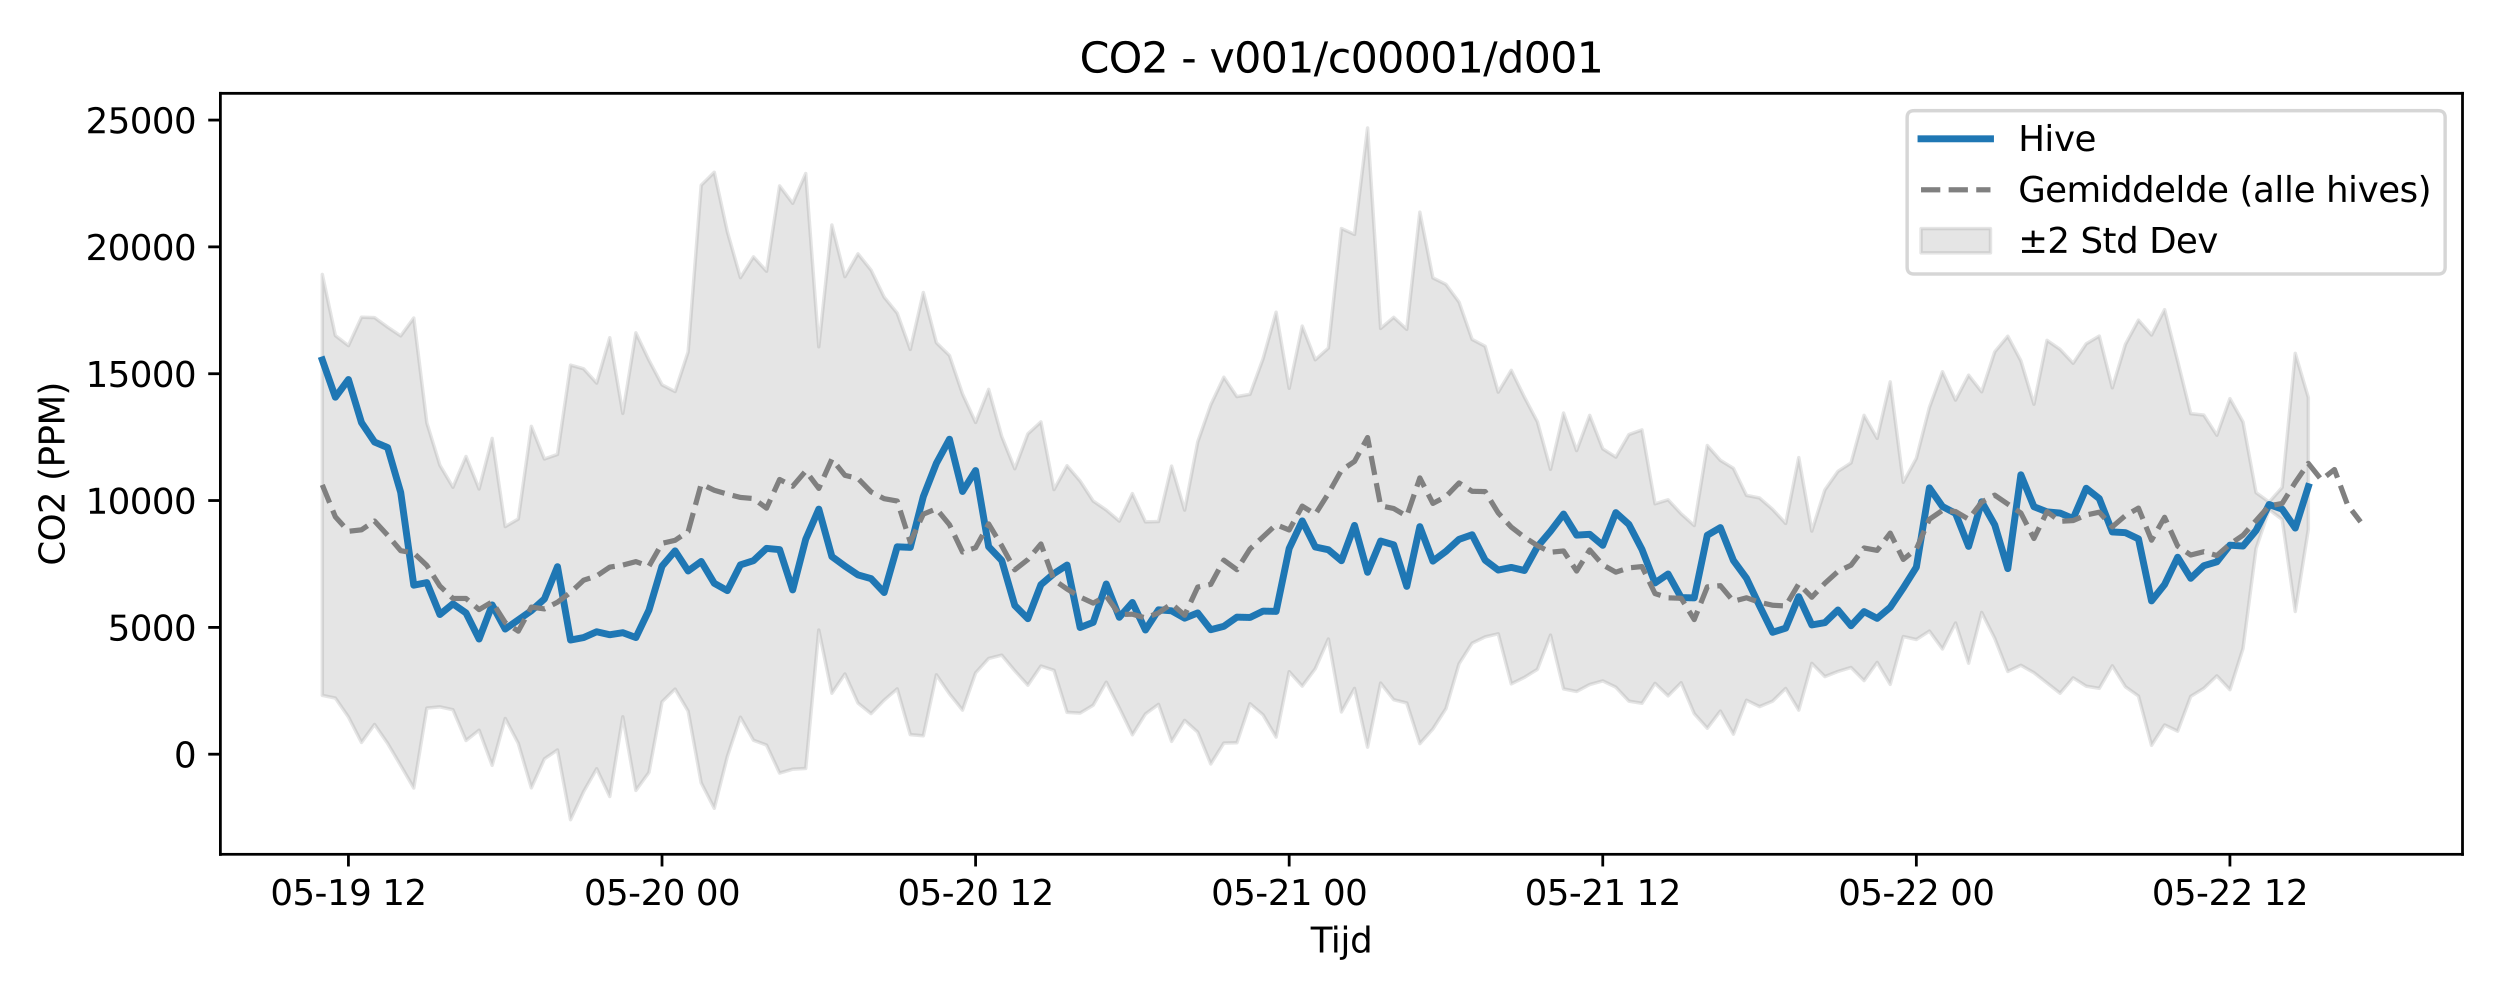 <?xml version="1.0" encoding="utf-8" standalone="no"?>
<!DOCTYPE svg PUBLIC "-//W3C//DTD SVG 1.1//EN"
  "http://www.w3.org/Graphics/SVG/1.1/DTD/svg11.dtd">
<svg xmlns:xlink="http://www.w3.org/1999/xlink" width="720pt" height="288pt" viewBox="0 0 720 288" xmlns="http://www.w3.org/2000/svg" version="1.1">
 <defs>
  <style type="text/css">*{stroke-linejoin: round; stroke-linecap: butt}</style>
 </defs>
 <g id="figure_1">
  <g id="patch_1">
   <path d="M 0 288 
L 720 288 
L 720 0 
L 0 0 
z
" style="fill: #ffffff"/>
  </g>
  <g id="axes_1">
   <g id="patch_2">
    <path d="M 63.47 246.04 
L 709.2 246.04 
L 709.2 26.88 
L 63.47 26.88 
z
" style="fill: #ffffff"/>
   </g>
   <g id="FillBetweenPolyCollection_1">
    <defs>
     <path id="mdb2193974a" d="M 92.821 -208.969 
L 92.821 -87.735 
L 96.584 -86.954 
L 100.347 -81.518 
L 104.11 -74.172 
L 107.873 -79.349 
L 111.636 -73.909 
L 115.399 -67.546 
L 119.162 -61.051 
L 122.925 -84.072 
L 126.688 -84.425 
L 130.451 -83.593 
L 134.214 -74.73 
L 137.977 -77.698 
L 141.74 -67.581 
L 145.503 -81.087 
L 149.266 -73.909 
L 153.029 -61.094 
L 156.792 -69.449 
L 160.555 -72.015 
L 164.318 -51.922 
L 168.081 -60.007 
L 171.844 -66.601 
L 175.607 -58.593 
L 179.37 -81.572 
L 183.133 -60.356 
L 186.896 -65.531 
L 190.659 -85.868 
L 194.422 -89.541 
L 198.185 -83.178 
L 201.948 -62.541 
L 205.711 -55.208 
L 209.474 -70.129 
L 213.237 -81.447 
L 217 -74.806 
L 220.763 -73.417 
L 224.526 -65.348 
L 228.289 -66.472 
L 232.052 -66.68 
L 235.815 -106.562 
L 239.578 -88.341 
L 243.341 -93.891 
L 247.104 -85.511 
L 250.867 -82.473 
L 254.63 -86.34 
L 258.393 -89.598 
L 262.156 -76.428 
L 265.919 -76.089 
L 269.682 -93.656 
L 273.445 -88.179 
L 277.208 -83.486 
L 280.971 -94.196 
L 284.734 -98.364 
L 288.497 -99.318 
L 292.26 -94.811 
L 296.023 -90.655 
L 299.786 -96.177 
L 303.549 -94.948 
L 307.312 -82.833 
L 311.075 -82.635 
L 314.838 -84.902 
L 318.601 -91.534 
L 322.364 -84.144 
L 326.127 -76.373 
L 329.89 -82.382 
L 333.653 -85.145 
L 337.416 -74.478 
L 341.179 -80.532 
L 344.942 -77.148 
L 348.705 -67.971 
L 352.468 -73.996 
L 356.231 -74.087 
L 359.994 -85.327 
L 363.757 -82.117 
L 367.52 -75.716 
L 371.283 -94.561 
L 375.046 -90.396 
L 378.809 -95.426 
L 382.572 -103.976 
L 386.335 -82.947 
L 390.098 -89.729 
L 393.861 -72.811 
L 397.624 -91.271 
L 401.387 -86.48 
L 405.15 -85.539 
L 408.913 -73.82 
L 412.676 -78.064 
L 416.439 -83.926 
L 420.202 -96.824 
L 423.965 -102.758 
L 427.728 -104.578 
L 431.491 -105.465 
L 435.254 -91.041 
L 439.017 -92.908 
L 442.78 -95.242 
L 446.543 -105.082 
L 450.306 -89.593 
L 454.069 -88.852 
L 457.832 -90.853 
L 461.595 -91.895 
L 465.358 -90.087 
L 469.121 -86.063 
L 472.884 -85.452 
L 476.647 -91.189 
L 480.41 -87.582 
L 484.173 -91.37 
L 487.936 -82.476 
L 491.699 -78.259 
L 495.462 -83.213 
L 499.225 -76.554 
L 502.988 -86.334 
L 506.751 -84.487 
L 510.514 -86.065 
L 514.277 -89.721 
L 518.04 -83.474 
L 521.803 -96.952 
L 525.566 -93.138 
L 529.329 -94.615 
L 533.092 -95.767 
L 536.855 -91.976 
L 540.618 -97.231 
L 544.381 -90.899 
L 548.144 -104.672 
L 551.907 -103.823 
L 555.67 -106.251 
L 559.433 -101.085 
L 563.196 -108.582 
L 566.959 -96.988 
L 570.722 -111.623 
L 574.485 -104.138 
L 578.248 -94.609 
L 582.011 -96.402 
L 585.774 -94.257 
L 589.537 -91.295 
L 593.3 -88.343 
L 597.063 -92.771 
L 600.826 -90.38 
L 604.589 -89.755 
L 608.352 -96.246 
L 612.115 -90.213 
L 615.878 -87.528 
L 619.641 -73.343 
L 623.404 -79.216 
L 627.167 -77.424 
L 630.93 -87.443 
L 634.693 -89.751 
L 638.456 -93.354 
L 642.219 -89.362 
L 645.982 -101.225 
L 649.745 -130.031 
L 653.508 -141.218 
L 657.271 -138.383 
L 661.034 -111.883 
L 664.797 -135.58 
L 664.797 -173.508 
L 664.797 -173.508 
L 661.034 -186.244 
L 657.271 -147.627 
L 653.508 -143.402 
L 649.745 -146.121 
L 645.982 -166.481 
L 642.219 -173.204 
L 638.456 -162.648 
L 634.693 -168.463 
L 630.93 -168.872 
L 627.167 -184.018 
L 623.404 -198.82 
L 619.641 -191.505 
L 615.878 -195.808 
L 612.115 -188.827 
L 608.352 -176.311 
L 604.589 -191.214 
L 600.826 -188.987 
L 597.063 -183.379 
L 593.3 -187.385 
L 589.537 -189.983 
L 585.774 -171.586 
L 582.011 -184.105 
L 578.248 -191.173 
L 574.485 -186.665 
L 570.722 -175.152 
L 566.959 -179.957 
L 563.196 -172.771 
L 559.433 -180.949 
L 555.67 -170.659 
L 551.907 -156.006 
L 548.144 -149.096 
L 544.381 -178.03 
L 540.618 -161.745 
L 536.855 -168.382 
L 533.092 -154.678 
L 529.329 -152.253 
L 525.566 -146.917 
L 521.803 -135.044 
L 518.04 -156.221 
L 514.277 -137.25 
L 510.514 -141.31 
L 506.751 -144.585 
L 502.988 -145.337 
L 499.225 -153.119 
L 495.462 -155.438 
L 491.699 -159.706 
L 487.936 -136.651 
L 484.173 -140.023 
L 480.41 -144.064 
L 476.647 -142.917 
L 472.884 -164.194 
L 469.121 -162.847 
L 465.358 -156.348 
L 461.595 -158.743 
L 457.832 -168.38 
L 454.069 -158.223 
L 450.306 -169.051 
L 446.543 -152.83 
L 442.78 -166.508 
L 439.017 -173.663 
L 435.254 -181.344 
L 431.491 -175.07 
L 427.728 -188.27 
L 423.965 -190.257 
L 420.202 -200.997 
L 416.439 -206.087 
L 412.676 -207.968 
L 408.913 -226.905 
L 405.15 -193.142 
L 401.387 -196.616 
L 397.624 -193.403 
L 393.861 -251.158 
L 390.098 -220.485 
L 386.335 -222.19 
L 382.572 -187.751 
L 378.809 -184.381 
L 375.046 -194.09 
L 371.283 -176.171 
L 367.52 -198.084 
L 363.757 -184.673 
L 359.994 -174.437 
L 356.231 -173.773 
L 352.468 -179.361 
L 348.705 -171.44 
L 344.942 -160.708 
L 341.179 -141.087 
L 337.416 -153.766 
L 333.653 -137.804 
L 329.89 -137.699 
L 326.127 -145.844 
L 322.364 -137.918 
L 318.601 -141.122 
L 314.838 -143.702 
L 311.075 -149.465 
L 307.312 -153.881 
L 303.549 -147.001 
L 299.786 -166.499 
L 296.023 -163.046 
L 292.26 -152.999 
L 288.497 -162.313 
L 284.734 -175.866 
L 280.971 -166.333 
L 277.208 -174.541 
L 273.445 -185.61 
L 269.682 -189.29 
L 265.919 -203.765 
L 262.156 -187.356 
L 258.393 -197.812 
L 254.63 -202.427 
L 250.867 -210.209 
L 247.104 -214.903 
L 243.341 -208.321 
L 239.578 -223.208 
L 235.815 -188.123 
L 232.052 -238.031 
L 228.289 -229.453 
L 224.526 -234.466 
L 220.763 -209.884 
L 217 -214.028 
L 213.237 -208.036 
L 209.474 -221.268 
L 205.711 -238.397 
L 201.948 -234.667 
L 198.185 -186.665 
L 194.422 -175.232 
L 190.659 -177.168 
L 186.896 -184.267 
L 183.133 -192.148 
L 179.37 -168.948 
L 175.607 -190.741 
L 171.844 -177.665 
L 168.081 -181.794 
L 164.318 -182.842 
L 160.555 -157.124 
L 156.792 -155.814 
L 153.029 -165.223 
L 149.266 -138.535 
L 145.503 -136.335 
L 141.74 -161.749 
L 137.977 -147.17 
L 134.214 -156.538 
L 130.451 -147.678 
L 126.688 -154.018 
L 122.925 -166.227 
L 119.162 -196.412 
L 115.399 -191.265 
L 111.636 -193.789 
L 107.873 -196.531 
L 104.11 -196.645 
L 100.347 -188.458 
L 96.584 -191.358 
L 92.821 -208.969 
z
" style="stroke: #808080; stroke-opacity: 0.2"/>
    </defs>
    <g clip-path="url(#pcbcd876e84)">
     <use xlink:href="#mdb2193974a" x="0" y="288" style="fill: #808080; fill-opacity: 0.2; stroke: #808080; stroke-opacity: 0.2"/>
    </g>
   </g>
   <g id="matplotlib.axis_1">
    <g id="xtick_1">
     <g id="line2d_1">
      <defs>
       <path id="m3f42efd706" d="M 0 0 
L 0 3.5 
" style="stroke: #000000; stroke-width: 0.8"/>
      </defs>
      <g>
       <use xlink:href="#m3f42efd706" x="100.347" y="246.04" style="stroke: #000000; stroke-width: 0.8"/>
      </g>
     </g>
     <g id="text_1">
      <!-- 05-19 12 -->
      <g transform="translate(77.867 260.638) scale(0.1 -0.1)">
       <defs>
        <path id="DejaVuSans-30" d="M 2034 4250 
Q 1547 4250 1301 3770 
Q 1056 3291 1056 2328 
Q 1056 1369 1301 889 
Q 1547 409 2034 409 
Q 2525 409 2770 889 
Q 3016 1369 3016 2328 
Q 3016 3291 2770 3770 
Q 2525 4250 2034 4250 
z
M 2034 4750 
Q 2819 4750 3233 4129 
Q 3647 3509 3647 2328 
Q 3647 1150 3233 529 
Q 2819 -91 2034 -91 
Q 1250 -91 836 529 
Q 422 1150 422 2328 
Q 422 3509 836 4129 
Q 1250 4750 2034 4750 
z
" transform="scale(0.016)"/>
        <path id="DejaVuSans-35" d="M 691 4666 
L 3169 4666 
L 3169 4134 
L 1269 4134 
L 1269 2991 
Q 1406 3038 1543 3061 
Q 1681 3084 1819 3084 
Q 2600 3084 3056 2656 
Q 3513 2228 3513 1497 
Q 3513 744 3044 326 
Q 2575 -91 1722 -91 
Q 1428 -91 1123 -41 
Q 819 9 494 109 
L 494 744 
Q 775 591 1075 516 
Q 1375 441 1709 441 
Q 2250 441 2565 725 
Q 2881 1009 2881 1497 
Q 2881 1984 2565 2268 
Q 2250 2553 1709 2553 
Q 1456 2553 1204 2497 
Q 953 2441 691 2322 
L 691 4666 
z
" transform="scale(0.016)"/>
        <path id="DejaVuSans-2d" d="M 313 2009 
L 1997 2009 
L 1997 1497 
L 313 1497 
L 313 2009 
z
" transform="scale(0.016)"/>
        <path id="DejaVuSans-31" d="M 794 531 
L 1825 531 
L 1825 4091 
L 703 3866 
L 703 4441 
L 1819 4666 
L 2450 4666 
L 2450 531 
L 3481 531 
L 3481 0 
L 794 0 
L 794 531 
z
" transform="scale(0.016)"/>
        <path id="DejaVuSans-39" d="M 703 97 
L 703 672 
Q 941 559 1184 500 
Q 1428 441 1663 441 
Q 2288 441 2617 861 
Q 2947 1281 2994 2138 
Q 2813 1869 2534 1725 
Q 2256 1581 1919 1581 
Q 1219 1581 811 2004 
Q 403 2428 403 3163 
Q 403 3881 828 4315 
Q 1253 4750 1959 4750 
Q 2769 4750 3195 4129 
Q 3622 3509 3622 2328 
Q 3622 1225 3098 567 
Q 2575 -91 1691 -91 
Q 1453 -91 1209 -44 
Q 966 3 703 97 
z
M 1959 2075 
Q 2384 2075 2632 2365 
Q 2881 2656 2881 3163 
Q 2881 3666 2632 3958 
Q 2384 4250 1959 4250 
Q 1534 4250 1286 3958 
Q 1038 3666 1038 3163 
Q 1038 2656 1286 2365 
Q 1534 2075 1959 2075 
z
" transform="scale(0.016)"/>
        <path id="DejaVuSans-20" transform="scale(0.016)"/>
        <path id="DejaVuSans-32" d="M 1228 531 
L 3431 531 
L 3431 0 
L 469 0 
L 469 531 
Q 828 903 1448 1529 
Q 2069 2156 2228 2338 
Q 2531 2678 2651 2914 
Q 2772 3150 2772 3378 
Q 2772 3750 2511 3984 
Q 2250 4219 1831 4219 
Q 1534 4219 1204 4116 
Q 875 4013 500 3803 
L 500 4441 
Q 881 4594 1212 4672 
Q 1544 4750 1819 4750 
Q 2544 4750 2975 4387 
Q 3406 4025 3406 3419 
Q 3406 3131 3298 2873 
Q 3191 2616 2906 2266 
Q 2828 2175 2409 1742 
Q 1991 1309 1228 531 
z
" transform="scale(0.016)"/>
       </defs>
       <use xlink:href="#DejaVuSans-30"/>
       <use xlink:href="#DejaVuSans-35" transform="translate(63.623 0)"/>
       <use xlink:href="#DejaVuSans-2d" transform="translate(127.246 0)"/>
       <use xlink:href="#DejaVuSans-31" transform="translate(163.33 0)"/>
       <use xlink:href="#DejaVuSans-39" transform="translate(226.953 0)"/>
       <use xlink:href="#DejaVuSans-20" transform="translate(290.576 0)"/>
       <use xlink:href="#DejaVuSans-31" transform="translate(322.363 0)"/>
       <use xlink:href="#DejaVuSans-32" transform="translate(385.986 0)"/>
      </g>
     </g>
    </g>
    <g id="xtick_2">
     <g id="line2d_2">
      <g>
       <use xlink:href="#m3f42efd706" x="190.659" y="246.04" style="stroke: #000000; stroke-width: 0.8"/>
      </g>
     </g>
     <g id="text_2">
      <!-- 05-20 00 -->
      <g transform="translate(168.179 260.638) scale(0.1 -0.1)">
       <use xlink:href="#DejaVuSans-30"/>
       <use xlink:href="#DejaVuSans-35" transform="translate(63.623 0)"/>
       <use xlink:href="#DejaVuSans-2d" transform="translate(127.246 0)"/>
       <use xlink:href="#DejaVuSans-32" transform="translate(163.33 0)"/>
       <use xlink:href="#DejaVuSans-30" transform="translate(226.953 0)"/>
       <use xlink:href="#DejaVuSans-20" transform="translate(290.576 0)"/>
       <use xlink:href="#DejaVuSans-30" transform="translate(322.363 0)"/>
       <use xlink:href="#DejaVuSans-30" transform="translate(385.986 0)"/>
      </g>
     </g>
    </g>
    <g id="xtick_3">
     <g id="line2d_3">
      <g>
       <use xlink:href="#m3f42efd706" x="280.971" y="246.04" style="stroke: #000000; stroke-width: 0.8"/>
      </g>
     </g>
     <g id="text_3">
      <!-- 05-20 12 -->
      <g transform="translate(258.491 260.638) scale(0.1 -0.1)">
       <use xlink:href="#DejaVuSans-30"/>
       <use xlink:href="#DejaVuSans-35" transform="translate(63.623 0)"/>
       <use xlink:href="#DejaVuSans-2d" transform="translate(127.246 0)"/>
       <use xlink:href="#DejaVuSans-32" transform="translate(163.33 0)"/>
       <use xlink:href="#DejaVuSans-30" transform="translate(226.953 0)"/>
       <use xlink:href="#DejaVuSans-20" transform="translate(290.576 0)"/>
       <use xlink:href="#DejaVuSans-31" transform="translate(322.363 0)"/>
       <use xlink:href="#DejaVuSans-32" transform="translate(385.986 0)"/>
      </g>
     </g>
    </g>
    <g id="xtick_4">
     <g id="line2d_4">
      <g>
       <use xlink:href="#m3f42efd706" x="371.283" y="246.04" style="stroke: #000000; stroke-width: 0.8"/>
      </g>
     </g>
     <g id="text_4">
      <!-- 05-21 00 -->
      <g transform="translate(348.803 260.638) scale(0.1 -0.1)">
       <use xlink:href="#DejaVuSans-30"/>
       <use xlink:href="#DejaVuSans-35" transform="translate(63.623 0)"/>
       <use xlink:href="#DejaVuSans-2d" transform="translate(127.246 0)"/>
       <use xlink:href="#DejaVuSans-32" transform="translate(163.33 0)"/>
       <use xlink:href="#DejaVuSans-31" transform="translate(226.953 0)"/>
       <use xlink:href="#DejaVuSans-20" transform="translate(290.576 0)"/>
       <use xlink:href="#DejaVuSans-30" transform="translate(322.363 0)"/>
       <use xlink:href="#DejaVuSans-30" transform="translate(385.986 0)"/>
      </g>
     </g>
    </g>
    <g id="xtick_5">
     <g id="line2d_5">
      <g>
       <use xlink:href="#m3f42efd706" x="461.595" y="246.04" style="stroke: #000000; stroke-width: 0.8"/>
      </g>
     </g>
     <g id="text_5">
      <!-- 05-21 12 -->
      <g transform="translate(439.114 260.638) scale(0.1 -0.1)">
       <use xlink:href="#DejaVuSans-30"/>
       <use xlink:href="#DejaVuSans-35" transform="translate(63.623 0)"/>
       <use xlink:href="#DejaVuSans-2d" transform="translate(127.246 0)"/>
       <use xlink:href="#DejaVuSans-32" transform="translate(163.33 0)"/>
       <use xlink:href="#DejaVuSans-31" transform="translate(226.953 0)"/>
       <use xlink:href="#DejaVuSans-20" transform="translate(290.576 0)"/>
       <use xlink:href="#DejaVuSans-31" transform="translate(322.363 0)"/>
       <use xlink:href="#DejaVuSans-32" transform="translate(385.986 0)"/>
      </g>
     </g>
    </g>
    <g id="xtick_6">
     <g id="line2d_6">
      <g>
       <use xlink:href="#m3f42efd706" x="551.907" y="246.04" style="stroke: #000000; stroke-width: 0.8"/>
      </g>
     </g>
     <g id="text_6">
      <!-- 05-22 00 -->
      <g transform="translate(529.426 260.638) scale(0.1 -0.1)">
       <use xlink:href="#DejaVuSans-30"/>
       <use xlink:href="#DejaVuSans-35" transform="translate(63.623 0)"/>
       <use xlink:href="#DejaVuSans-2d" transform="translate(127.246 0)"/>
       <use xlink:href="#DejaVuSans-32" transform="translate(163.33 0)"/>
       <use xlink:href="#DejaVuSans-32" transform="translate(226.953 0)"/>
       <use xlink:href="#DejaVuSans-20" transform="translate(290.576 0)"/>
       <use xlink:href="#DejaVuSans-30" transform="translate(322.363 0)"/>
       <use xlink:href="#DejaVuSans-30" transform="translate(385.986 0)"/>
      </g>
     </g>
    </g>
    <g id="xtick_7">
     <g id="line2d_7">
      <g>
       <use xlink:href="#m3f42efd706" x="642.219" y="246.04" style="stroke: #000000; stroke-width: 0.8"/>
      </g>
     </g>
     <g id="text_7">
      <!-- 05-22 12 -->
      <g transform="translate(619.738 260.638) scale(0.1 -0.1)">
       <use xlink:href="#DejaVuSans-30"/>
       <use xlink:href="#DejaVuSans-35" transform="translate(63.623 0)"/>
       <use xlink:href="#DejaVuSans-2d" transform="translate(127.246 0)"/>
       <use xlink:href="#DejaVuSans-32" transform="translate(163.33 0)"/>
       <use xlink:href="#DejaVuSans-32" transform="translate(226.953 0)"/>
       <use xlink:href="#DejaVuSans-20" transform="translate(290.576 0)"/>
       <use xlink:href="#DejaVuSans-31" transform="translate(322.363 0)"/>
       <use xlink:href="#DejaVuSans-32" transform="translate(385.986 0)"/>
      </g>
     </g>
    </g>
    <g id="text_8">
     <!-- Tijd -->
     <g transform="translate(377.485 274.317) scale(0.1 -0.1)">
      <defs>
       <path id="DejaVuSans-54" d="M -19 4666 
L 3928 4666 
L 3928 4134 
L 2272 4134 
L 2272 0 
L 1638 0 
L 1638 4134 
L -19 4134 
L -19 4666 
z
" transform="scale(0.016)"/>
       <path id="DejaVuSans-69" d="M 603 3500 
L 1178 3500 
L 1178 0 
L 603 0 
L 603 3500 
z
M 603 4863 
L 1178 4863 
L 1178 4134 
L 603 4134 
L 603 4863 
z
" transform="scale(0.016)"/>
       <path id="DejaVuSans-6a" d="M 603 3500 
L 1178 3500 
L 1178 -63 
Q 1178 -731 923 -1031 
Q 669 -1331 103 -1331 
L -116 -1331 
L -116 -844 
L 38 -844 
Q 366 -844 484 -692 
Q 603 -541 603 -63 
L 603 3500 
z
M 603 4863 
L 1178 4863 
L 1178 4134 
L 603 4134 
L 603 4863 
z
" transform="scale(0.016)"/>
       <path id="DejaVuSans-64" d="M 2906 2969 
L 2906 4863 
L 3481 4863 
L 3481 0 
L 2906 0 
L 2906 525 
Q 2725 213 2448 61 
Q 2172 -91 1784 -91 
Q 1150 -91 751 415 
Q 353 922 353 1747 
Q 353 2572 751 3078 
Q 1150 3584 1784 3584 
Q 2172 3584 2448 3432 
Q 2725 3281 2906 2969 
z
M 947 1747 
Q 947 1113 1208 752 
Q 1469 391 1925 391 
Q 2381 391 2643 752 
Q 2906 1113 2906 1747 
Q 2906 2381 2643 2742 
Q 2381 3103 1925 3103 
Q 1469 3103 1208 2742 
Q 947 2381 947 1747 
z
" transform="scale(0.016)"/>
      </defs>
      <use xlink:href="#DejaVuSans-54"/>
      <use xlink:href="#DejaVuSans-69" transform="translate(57.959 0)"/>
      <use xlink:href="#DejaVuSans-6a" transform="translate(85.742 0)"/>
      <use xlink:href="#DejaVuSans-64" transform="translate(113.525 0)"/>
     </g>
    </g>
   </g>
   <g id="matplotlib.axis_2">
    <g id="ytick_1">
     <g id="line2d_8">
      <defs>
       <path id="mc2c0a4697b" d="M 0 0 
L -3.5 0 
" style="stroke: #000000; stroke-width: 0.8"/>
      </defs>
      <g>
       <use xlink:href="#mc2c0a4697b" x="63.47" y="217.214" style="stroke: #000000; stroke-width: 0.8"/>
      </g>
     </g>
     <g id="text_9">
      <!-- 0 -->
      <g transform="translate(50.108 221.013) scale(0.1 -0.1)">
       <use xlink:href="#DejaVuSans-30"/>
      </g>
     </g>
    </g>
    <g id="ytick_2">
     <g id="line2d_9">
      <g>
       <use xlink:href="#mc2c0a4697b" x="63.47" y="180.685" style="stroke: #000000; stroke-width: 0.8"/>
      </g>
     </g>
     <g id="text_10">
      <!-- 5000 -->
      <g transform="translate(31.02 184.485) scale(0.1 -0.1)">
       <use xlink:href="#DejaVuSans-35"/>
       <use xlink:href="#DejaVuSans-30" transform="translate(63.623 0)"/>
       <use xlink:href="#DejaVuSans-30" transform="translate(127.246 0)"/>
       <use xlink:href="#DejaVuSans-30" transform="translate(190.869 0)"/>
      </g>
     </g>
    </g>
    <g id="ytick_3">
     <g id="line2d_10">
      <g>
       <use xlink:href="#mc2c0a4697b" x="63.47" y="144.157" style="stroke: #000000; stroke-width: 0.8"/>
      </g>
     </g>
     <g id="text_11">
      <!-- 10000 -->
      <g transform="translate(24.657 147.956) scale(0.1 -0.1)">
       <use xlink:href="#DejaVuSans-31"/>
       <use xlink:href="#DejaVuSans-30" transform="translate(63.623 0)"/>
       <use xlink:href="#DejaVuSans-30" transform="translate(127.246 0)"/>
       <use xlink:href="#DejaVuSans-30" transform="translate(190.869 0)"/>
       <use xlink:href="#DejaVuSans-30" transform="translate(254.492 0)"/>
      </g>
     </g>
    </g>
    <g id="ytick_4">
     <g id="line2d_11">
      <g>
       <use xlink:href="#mc2c0a4697b" x="63.47" y="107.629" style="stroke: #000000; stroke-width: 0.8"/>
      </g>
     </g>
     <g id="text_12">
      <!-- 15000 -->
      <g transform="translate(24.657 111.428) scale(0.1 -0.1)">
       <use xlink:href="#DejaVuSans-31"/>
       <use xlink:href="#DejaVuSans-35" transform="translate(63.623 0)"/>
       <use xlink:href="#DejaVuSans-30" transform="translate(127.246 0)"/>
       <use xlink:href="#DejaVuSans-30" transform="translate(190.869 0)"/>
       <use xlink:href="#DejaVuSans-30" transform="translate(254.492 0)"/>
      </g>
     </g>
    </g>
    <g id="ytick_5">
     <g id="line2d_12">
      <g>
       <use xlink:href="#mc2c0a4697b" x="63.47" y="71.101" style="stroke: #000000; stroke-width: 0.8"/>
      </g>
     </g>
     <g id="text_13">
      <!-- 20000 -->
      <g transform="translate(24.657 74.9) scale(0.1 -0.1)">
       <use xlink:href="#DejaVuSans-32"/>
       <use xlink:href="#DejaVuSans-30" transform="translate(63.623 0)"/>
       <use xlink:href="#DejaVuSans-30" transform="translate(127.246 0)"/>
       <use xlink:href="#DejaVuSans-30" transform="translate(190.869 0)"/>
       <use xlink:href="#DejaVuSans-30" transform="translate(254.492 0)"/>
      </g>
     </g>
    </g>
    <g id="ytick_6">
     <g id="line2d_13">
      <g>
       <use xlink:href="#mc2c0a4697b" x="63.47" y="34.573" style="stroke: #000000; stroke-width: 0.8"/>
      </g>
     </g>
     <g id="text_14">
      <!-- 25000 -->
      <g transform="translate(24.657 38.372) scale(0.1 -0.1)">
       <use xlink:href="#DejaVuSans-32"/>
       <use xlink:href="#DejaVuSans-35" transform="translate(63.623 0)"/>
       <use xlink:href="#DejaVuSans-30" transform="translate(127.246 0)"/>
       <use xlink:href="#DejaVuSans-30" transform="translate(190.869 0)"/>
       <use xlink:href="#DejaVuSans-30" transform="translate(254.492 0)"/>
      </g>
     </g>
    </g>
    <g id="text_15">
     <!-- CO2 (PPM) -->
     <g transform="translate(18.578 162.903) rotate(-90) scale(0.1 -0.1)">
      <defs>
       <path id="DejaVuSans-43" d="M 4122 4306 
L 4122 3641 
Q 3803 3938 3442 4084 
Q 3081 4231 2675 4231 
Q 1875 4231 1450 3742 
Q 1025 3253 1025 2328 
Q 1025 1406 1450 917 
Q 1875 428 2675 428 
Q 3081 428 3442 575 
Q 3803 722 4122 1019 
L 4122 359 
Q 3791 134 3420 21 
Q 3050 -91 2638 -91 
Q 1578 -91 968 557 
Q 359 1206 359 2328 
Q 359 3453 968 4101 
Q 1578 4750 2638 4750 
Q 3056 4750 3426 4639 
Q 3797 4528 4122 4306 
z
" transform="scale(0.016)"/>
       <path id="DejaVuSans-4f" d="M 2522 4238 
Q 1834 4238 1429 3725 
Q 1025 3213 1025 2328 
Q 1025 1447 1429 934 
Q 1834 422 2522 422 
Q 3209 422 3611 934 
Q 4013 1447 4013 2328 
Q 4013 3213 3611 3725 
Q 3209 4238 2522 4238 
z
M 2522 4750 
Q 3503 4750 4090 4092 
Q 4678 3434 4678 2328 
Q 4678 1225 4090 567 
Q 3503 -91 2522 -91 
Q 1538 -91 948 565 
Q 359 1222 359 2328 
Q 359 3434 948 4092 
Q 1538 4750 2522 4750 
z
" transform="scale(0.016)"/>
       <path id="DejaVuSans-28" d="M 1984 4856 
Q 1566 4138 1362 3434 
Q 1159 2731 1159 2009 
Q 1159 1288 1364 580 
Q 1569 -128 1984 -844 
L 1484 -844 
Q 1016 -109 783 600 
Q 550 1309 550 2009 
Q 550 2706 781 3412 
Q 1013 4119 1484 4856 
L 1984 4856 
z
" transform="scale(0.016)"/>
       <path id="DejaVuSans-50" d="M 1259 4147 
L 1259 2394 
L 2053 2394 
Q 2494 2394 2734 2622 
Q 2975 2850 2975 3272 
Q 2975 3691 2734 3919 
Q 2494 4147 2053 4147 
L 1259 4147 
z
M 628 4666 
L 2053 4666 
Q 2838 4666 3239 4311 
Q 3641 3956 3641 3272 
Q 3641 2581 3239 2228 
Q 2838 1875 2053 1875 
L 1259 1875 
L 1259 0 
L 628 0 
L 628 4666 
z
" transform="scale(0.016)"/>
       <path id="DejaVuSans-4d" d="M 628 4666 
L 1569 4666 
L 2759 1491 
L 3956 4666 
L 4897 4666 
L 4897 0 
L 4281 0 
L 4281 4097 
L 3078 897 
L 2444 897 
L 1241 4097 
L 1241 0 
L 628 0 
L 628 4666 
z
" transform="scale(0.016)"/>
       <path id="DejaVuSans-29" d="M 513 4856 
L 1013 4856 
Q 1481 4119 1714 3412 
Q 1947 2706 1947 2009 
Q 1947 1309 1714 600 
Q 1481 -109 1013 -844 
L 513 -844 
Q 928 -128 1133 580 
Q 1338 1288 1338 2009 
Q 1338 2731 1133 3434 
Q 928 4138 513 4856 
z
" transform="scale(0.016)"/>
      </defs>
      <use xlink:href="#DejaVuSans-43"/>
      <use xlink:href="#DejaVuSans-4f" transform="translate(69.824 0)"/>
      <use xlink:href="#DejaVuSans-32" transform="translate(148.535 0)"/>
      <use xlink:href="#DejaVuSans-20" transform="translate(212.158 0)"/>
      <use xlink:href="#DejaVuSans-28" transform="translate(243.945 0)"/>
      <use xlink:href="#DejaVuSans-50" transform="translate(282.959 0)"/>
      <use xlink:href="#DejaVuSans-50" transform="translate(343.262 0)"/>
      <use xlink:href="#DejaVuSans-4d" transform="translate(403.564 0)"/>
      <use xlink:href="#DejaVuSans-29" transform="translate(489.844 0)"/>
     </g>
    </g>
   </g>
   <g id="line2d_14">
    <path d="M 92.821 103.662 
L 96.584 114.392 
L 100.347 109.312 
L 104.11 121.712 
L 107.873 127.307 
L 111.636 128.907 
L 115.399 141.805 
L 119.162 168.534 
L 122.925 167.791 
L 126.688 176.977 
L 130.451 173.899 
L 134.214 176.526 
L 137.977 184.041 
L 141.74 174.225 
L 145.503 181.168 
L 153.029 175.883 
L 156.792 172.489 
L 160.555 163.21 
L 164.318 184.329 
L 168.081 183.617 
L 171.844 181.949 
L 175.607 182.807 
L 179.37 182.215 
L 183.133 183.61 
L 186.896 175.722 
L 190.659 163.052 
L 194.422 158.659 
L 198.185 164.44 
L 201.948 161.705 
L 205.711 167.988 
L 209.474 170.1 
L 213.237 162.682 
L 217 161.472 
L 220.763 157.931 
L 224.526 158.294 
L 228.289 169.89 
L 232.052 155.296 
L 235.815 146.636 
L 239.578 160.283 
L 243.341 163.037 
L 247.104 165.573 
L 250.867 166.644 
L 254.63 170.643 
L 258.393 157.478 
L 262.156 157.648 
L 265.919 143.01 
L 269.682 133.411 
L 273.445 126.502 
L 277.208 141.544 
L 280.971 135.524 
L 284.734 157.449 
L 288.497 161.413 
L 292.26 174.383 
L 296.023 178.175 
L 299.786 168.392 
L 303.549 165.168 
L 307.312 162.738 
L 311.075 180.72 
L 314.838 179.246 
L 318.601 168.195 
L 322.364 177.78 
L 326.127 173.516 
L 329.89 181.438 
L 333.653 175.625 
L 337.416 175.912 
L 341.179 178.036 
L 344.942 176.524 
L 348.705 181.355 
L 352.468 180.381 
L 356.231 177.736 
L 359.994 177.831 
L 363.757 176.003 
L 367.52 176.078 
L 371.283 157.97 
L 375.046 150.024 
L 378.809 157.534 
L 382.572 158.33 
L 386.335 161.484 
L 390.098 151.326 
L 393.861 164.82 
L 397.624 155.817 
L 401.387 156.913 
L 405.15 168.867 
L 408.913 151.68 
L 412.676 161.603 
L 416.439 158.786 
L 420.202 155.335 
L 423.965 154.013 
L 427.728 161.34 
L 431.491 164.178 
L 435.254 163.408 
L 439.017 164.304 
L 442.78 157.441 
L 446.543 153.009 
L 450.306 148.049 
L 454.069 154.12 
L 457.832 153.879 
L 461.595 157.047 
L 465.358 147.642 
L 469.121 151.022 
L 472.884 158.23 
L 476.647 167.886 
L 480.41 165.314 
L 484.173 172.106 
L 487.936 172.187 
L 491.699 154.151 
L 495.462 151.952 
L 499.225 161.408 
L 502.988 166.539 
L 506.751 174.478 
L 510.514 182.105 
L 514.277 180.907 
L 518.04 171.85 
L 521.803 179.979 
L 525.566 179.319 
L 529.329 175.681 
L 533.092 180.211 
L 536.855 176.144 
L 540.618 178.09 
L 544.381 174.919 
L 548.144 169.342 
L 551.907 163.352 
L 555.67 140.507 
L 559.433 145.879 
L 563.196 147.859 
L 566.959 157.356 
L 570.722 144.515 
L 574.485 151.168 
L 578.248 163.758 
L 582.011 136.746 
L 585.774 145.937 
L 589.537 147.413 
L 593.3 147.764 
L 597.063 149.354 
L 600.826 140.626 
L 604.589 143.587 
L 608.352 153.199 
L 612.115 153.406 
L 615.878 155.198 
L 619.641 173.056 
L 623.404 168.335 
L 627.167 160.488 
L 630.93 166.549 
L 634.693 162.928 
L 638.456 161.805 
L 642.219 157.004 
L 645.982 157.261 
L 649.745 152.768 
L 653.508 145.304 
L 657.271 146.629 
L 661.034 152.081 
L 664.797 140.161 
L 664.797 140.161 
" clip-path="url(#pcbcd876e84)" style="fill: none; stroke: #1f77b4; stroke-width: 2; stroke-linecap: square"/>
   </g>
   <g id="line2d_15">
    <path d="M 92.821 139.648 
L 96.584 148.844 
L 100.347 153.012 
L 104.11 152.592 
L 107.873 150.06 
L 111.636 154.151 
L 115.399 158.594 
L 119.162 159.269 
L 122.925 162.85 
L 126.688 168.779 
L 130.451 172.364 
L 134.214 172.366 
L 137.977 175.566 
L 141.74 173.335 
L 145.503 179.289 
L 149.266 181.778 
L 153.029 174.842 
L 156.792 175.369 
L 160.555 173.43 
L 164.318 170.618 
L 168.081 167.099 
L 171.844 165.867 
L 175.607 163.333 
L 179.37 162.74 
L 183.133 161.748 
L 186.896 163.101 
L 190.659 156.482 
L 194.422 155.613 
L 198.185 153.078 
L 201.948 139.396 
L 205.711 141.197 
L 209.474 142.301 
L 213.237 143.259 
L 217 143.583 
L 220.763 146.35 
L 224.526 138.093 
L 228.289 140.038 
L 232.052 135.645 
L 235.815 140.657 
L 239.578 132.225 
L 243.341 136.894 
L 247.104 137.793 
L 250.867 141.659 
L 254.63 143.617 
L 258.393 144.295 
L 262.156 156.108 
L 265.919 148.073 
L 269.682 146.527 
L 273.445 151.106 
L 277.208 158.986 
L 280.971 157.736 
L 284.734 150.885 
L 288.497 157.184 
L 292.26 164.095 
L 296.023 161.15 
L 299.786 156.662 
L 303.549 167.026 
L 307.312 169.643 
L 311.075 171.95 
L 314.838 173.698 
L 318.601 171.672 
L 322.364 176.969 
L 326.127 176.892 
L 329.89 177.959 
L 333.653 176.525 
L 337.416 173.878 
L 341.179 177.191 
L 344.942 169.072 
L 348.705 168.294 
L 352.468 161.321 
L 356.231 164.07 
L 359.994 158.118 
L 367.52 151.1 
L 371.283 152.634 
L 375.046 145.757 
L 378.809 148.097 
L 382.572 142.136 
L 386.335 135.431 
L 390.098 132.893 
L 393.861 126.015 
L 397.624 145.663 
L 401.387 146.452 
L 405.15 148.66 
L 408.913 137.637 
L 412.676 144.984 
L 416.439 142.993 
L 420.202 139.089 
L 423.965 141.492 
L 427.728 141.576 
L 431.491 147.733 
L 435.254 151.808 
L 439.017 154.714 
L 442.78 157.125 
L 446.543 159.044 
L 450.306 158.678 
L 454.069 164.463 
L 457.832 158.383 
L 461.595 162.681 
L 465.358 164.783 
L 469.121 163.545 
L 472.884 163.177 
L 476.647 170.947 
L 480.41 172.177 
L 484.173 172.304 
L 487.936 178.437 
L 491.699 169.018 
L 495.462 168.675 
L 499.225 173.163 
L 502.988 172.164 
L 506.751 173.464 
L 510.514 174.313 
L 514.277 174.514 
L 518.04 168.152 
L 521.803 172.002 
L 525.566 167.972 
L 529.329 164.566 
L 533.092 162.778 
L 536.855 157.821 
L 540.618 158.512 
L 544.381 153.535 
L 548.144 161.116 
L 551.907 158.086 
L 555.67 149.545 
L 559.433 146.983 
L 563.196 147.323 
L 566.959 149.527 
L 570.722 144.613 
L 574.485 142.599 
L 582.011 147.747 
L 585.774 155.079 
L 589.537 147.361 
L 593.3 150.136 
L 597.063 149.925 
L 600.826 148.317 
L 604.589 147.515 
L 608.352 151.721 
L 612.115 148.48 
L 615.878 146.332 
L 619.641 155.576 
L 623.404 148.982 
L 627.167 157.279 
L 630.93 159.842 
L 634.693 158.893 
L 638.456 159.999 
L 642.219 156.717 
L 645.982 154.147 
L 653.508 145.69 
L 657.271 144.995 
L 661.034 138.936 
L 664.797 133.456 
L 668.56 138.163 
L 672.323 135.23 
L 676.086 145.37 
L 679.849 150.294 
L 679.849 150.294 
" clip-path="url(#pcbcd876e84)" style="fill: none; stroke-dasharray: 5.55,2.4; stroke-dashoffset: 0; stroke: #808080; stroke-width: 1.5"/>
   </g>
   <g id="patch_3">
    <path d="M 63.47 246.04 
L 63.47 26.88 
" style="fill: none; stroke: #000000; stroke-width: 0.8; stroke-linejoin: miter; stroke-linecap: square"/>
   </g>
   <g id="patch_4">
    <path d="M 709.2 246.04 
L 709.2 26.88 
" style="fill: none; stroke: #000000; stroke-width: 0.8; stroke-linejoin: miter; stroke-linecap: square"/>
   </g>
   <g id="patch_5">
    <path d="M 63.47 246.04 
L 709.2 246.04 
" style="fill: none; stroke: #000000; stroke-width: 0.8; stroke-linejoin: miter; stroke-linecap: square"/>
   </g>
   <g id="patch_6">
    <path d="M 63.47 26.88 
L 709.2 26.88 
" style="fill: none; stroke: #000000; stroke-width: 0.8; stroke-linejoin: miter; stroke-linecap: square"/>
   </g>
   <g id="text_16">
    <!-- CO2 - v001/c00001/d001 -->
    <g transform="translate(310.932 20.88) scale(0.12 -0.12)">
     <defs>
      <path id="DejaVuSans-76" d="M 191 3500 
L 800 3500 
L 1894 563 
L 2988 3500 
L 3597 3500 
L 2284 0 
L 1503 0 
L 191 3500 
z
" transform="scale(0.016)"/>
      <path id="DejaVuSans-2f" d="M 1625 4666 
L 2156 4666 
L 531 -594 
L 0 -594 
L 1625 4666 
z
" transform="scale(0.016)"/>
      <path id="DejaVuSans-63" d="M 3122 3366 
L 3122 2828 
Q 2878 2963 2633 3030 
Q 2388 3097 2138 3097 
Q 1578 3097 1268 2742 
Q 959 2388 959 1747 
Q 959 1106 1268 751 
Q 1578 397 2138 397 
Q 2388 397 2633 464 
Q 2878 531 3122 666 
L 3122 134 
Q 2881 22 2623 -34 
Q 2366 -91 2075 -91 
Q 1284 -91 818 406 
Q 353 903 353 1747 
Q 353 2603 823 3093 
Q 1294 3584 2113 3584 
Q 2378 3584 2631 3529 
Q 2884 3475 3122 3366 
z
" transform="scale(0.016)"/>
     </defs>
     <use xlink:href="#DejaVuSans-43"/>
     <use xlink:href="#DejaVuSans-4f" transform="translate(69.824 0)"/>
     <use xlink:href="#DejaVuSans-32" transform="translate(148.535 0)"/>
     <use xlink:href="#DejaVuSans-20" transform="translate(212.158 0)"/>
     <use xlink:href="#DejaVuSans-2d" transform="translate(243.945 0)"/>
     <use xlink:href="#DejaVuSans-20" transform="translate(280.029 0)"/>
     <use xlink:href="#DejaVuSans-76" transform="translate(311.816 0)"/>
     <use xlink:href="#DejaVuSans-30" transform="translate(370.996 0)"/>
     <use xlink:href="#DejaVuSans-30" transform="translate(434.619 0)"/>
     <use xlink:href="#DejaVuSans-31" transform="translate(498.242 0)"/>
     <use xlink:href="#DejaVuSans-2f" transform="translate(561.865 0)"/>
     <use xlink:href="#DejaVuSans-63" transform="translate(595.557 0)"/>
     <use xlink:href="#DejaVuSans-30" transform="translate(650.537 0)"/>
     <use xlink:href="#DejaVuSans-30" transform="translate(714.16 0)"/>
     <use xlink:href="#DejaVuSans-30" transform="translate(777.783 0)"/>
     <use xlink:href="#DejaVuSans-30" transform="translate(841.406 0)"/>
     <use xlink:href="#DejaVuSans-31" transform="translate(905.029 0)"/>
     <use xlink:href="#DejaVuSans-2f" transform="translate(968.652 0)"/>
     <use xlink:href="#DejaVuSans-64" transform="translate(1002.344 0)"/>
     <use xlink:href="#DejaVuSans-30" transform="translate(1065.82 0)"/>
     <use xlink:href="#DejaVuSans-30" transform="translate(1129.443 0)"/>
     <use xlink:href="#DejaVuSans-31" transform="translate(1193.066 0)"/>
    </g>
   </g>
   <g id="legend_1">
    <g id="patch_7">
     <path d="M 551.256 78.914 
L 702.2 78.914 
Q 704.2 78.914 704.2 76.914 
L 704.2 33.88 
Q 704.2 31.88 702.2 31.88 
L 551.256 31.88 
Q 549.256 31.88 549.256 33.88 
L 549.256 76.914 
Q 549.256 78.914 551.256 78.914 
z
" style="fill: #ffffff; opacity: 0.8; stroke: #cccccc; stroke-linejoin: miter"/>
    </g>
    <g id="line2d_16">
     <path d="M 553.256 39.978 
L 563.256 39.978 
L 573.256 39.978 
" style="fill: none; stroke: #1f77b4; stroke-width: 2; stroke-linecap: square"/>
    </g>
    <g id="text_17">
     <!-- Hive -->
     <g transform="translate(581.256 43.478) scale(0.1 -0.1)">
      <defs>
       <path id="DejaVuSans-48" d="M 628 4666 
L 1259 4666 
L 1259 2753 
L 3553 2753 
L 3553 4666 
L 4184 4666 
L 4184 0 
L 3553 0 
L 3553 2222 
L 1259 2222 
L 1259 0 
L 628 0 
L 628 4666 
z
" transform="scale(0.016)"/>
       <path id="DejaVuSans-65" d="M 3597 1894 
L 3597 1613 
L 953 1613 
Q 991 1019 1311 708 
Q 1631 397 2203 397 
Q 2534 397 2845 478 
Q 3156 559 3463 722 
L 3463 178 
Q 3153 47 2828 -22 
Q 2503 -91 2169 -91 
Q 1331 -91 842 396 
Q 353 884 353 1716 
Q 353 2575 817 3079 
Q 1281 3584 2069 3584 
Q 2775 3584 3186 3129 
Q 3597 2675 3597 1894 
z
M 3022 2063 
Q 3016 2534 2758 2815 
Q 2500 3097 2075 3097 
Q 1594 3097 1305 2825 
Q 1016 2553 972 2059 
L 3022 2063 
z
" transform="scale(0.016)"/>
      </defs>
      <use xlink:href="#DejaVuSans-48"/>
      <use xlink:href="#DejaVuSans-69" transform="translate(75.195 0)"/>
      <use xlink:href="#DejaVuSans-76" transform="translate(102.979 0)"/>
      <use xlink:href="#DejaVuSans-65" transform="translate(162.158 0)"/>
     </g>
    </g>
    <g id="line2d_17">
     <path d="M 553.256 54.657 
L 563.256 54.657 
L 573.256 54.657 
" style="fill: none; stroke-dasharray: 5.55,2.4; stroke-dashoffset: 0; stroke: #808080; stroke-width: 1.5"/>
    </g>
    <g id="text_18">
     <!-- Gemiddelde (alle hives) -->
     <g transform="translate(581.256 58.157) scale(0.1 -0.1)">
      <defs>
       <path id="DejaVuSans-47" d="M 3809 666 
L 3809 1919 
L 2778 1919 
L 2778 2438 
L 4434 2438 
L 4434 434 
Q 4069 175 3628 42 
Q 3188 -91 2688 -91 
Q 1594 -91 976 548 
Q 359 1188 359 2328 
Q 359 3472 976 4111 
Q 1594 4750 2688 4750 
Q 3144 4750 3555 4637 
Q 3966 4525 4313 4306 
L 4313 3634 
Q 3963 3931 3569 4081 
Q 3175 4231 2741 4231 
Q 1884 4231 1454 3753 
Q 1025 3275 1025 2328 
Q 1025 1384 1454 906 
Q 1884 428 2741 428 
Q 3075 428 3337 486 
Q 3600 544 3809 666 
z
" transform="scale(0.016)"/>
       <path id="DejaVuSans-6d" d="M 3328 2828 
Q 3544 3216 3844 3400 
Q 4144 3584 4550 3584 
Q 5097 3584 5394 3201 
Q 5691 2819 5691 2113 
L 5691 0 
L 5113 0 
L 5113 2094 
Q 5113 2597 4934 2840 
Q 4756 3084 4391 3084 
Q 3944 3084 3684 2787 
Q 3425 2491 3425 1978 
L 3425 0 
L 2847 0 
L 2847 2094 
Q 2847 2600 2669 2842 
Q 2491 3084 2119 3084 
Q 1678 3084 1418 2786 
Q 1159 2488 1159 1978 
L 1159 0 
L 581 0 
L 581 3500 
L 1159 3500 
L 1159 2956 
Q 1356 3278 1631 3431 
Q 1906 3584 2284 3584 
Q 2666 3584 2933 3390 
Q 3200 3197 3328 2828 
z
" transform="scale(0.016)"/>
       <path id="DejaVuSans-6c" d="M 603 4863 
L 1178 4863 
L 1178 0 
L 603 0 
L 603 4863 
z
" transform="scale(0.016)"/>
       <path id="DejaVuSans-61" d="M 2194 1759 
Q 1497 1759 1228 1600 
Q 959 1441 959 1056 
Q 959 750 1161 570 
Q 1363 391 1709 391 
Q 2188 391 2477 730 
Q 2766 1069 2766 1631 
L 2766 1759 
L 2194 1759 
z
M 3341 1997 
L 3341 0 
L 2766 0 
L 2766 531 
Q 2569 213 2275 61 
Q 1981 -91 1556 -91 
Q 1019 -91 701 211 
Q 384 513 384 1019 
Q 384 1609 779 1909 
Q 1175 2209 1959 2209 
L 2766 2209 
L 2766 2266 
Q 2766 2663 2505 2880 
Q 2244 3097 1772 3097 
Q 1472 3097 1187 3025 
Q 903 2953 641 2809 
L 641 3341 
Q 956 3463 1253 3523 
Q 1550 3584 1831 3584 
Q 2591 3584 2966 3190 
Q 3341 2797 3341 1997 
z
" transform="scale(0.016)"/>
       <path id="DejaVuSans-68" d="M 3513 2113 
L 3513 0 
L 2938 0 
L 2938 2094 
Q 2938 2591 2744 2837 
Q 2550 3084 2163 3084 
Q 1697 3084 1428 2787 
Q 1159 2491 1159 1978 
L 1159 0 
L 581 0 
L 581 4863 
L 1159 4863 
L 1159 2956 
Q 1366 3272 1645 3428 
Q 1925 3584 2291 3584 
Q 2894 3584 3203 3211 
Q 3513 2838 3513 2113 
z
" transform="scale(0.016)"/>
       <path id="DejaVuSans-73" d="M 2834 3397 
L 2834 2853 
Q 2591 2978 2328 3040 
Q 2066 3103 1784 3103 
Q 1356 3103 1142 2972 
Q 928 2841 928 2578 
Q 928 2378 1081 2264 
Q 1234 2150 1697 2047 
L 1894 2003 
Q 2506 1872 2764 1633 
Q 3022 1394 3022 966 
Q 3022 478 2636 193 
Q 2250 -91 1575 -91 
Q 1294 -91 989 -36 
Q 684 19 347 128 
L 347 722 
Q 666 556 975 473 
Q 1284 391 1588 391 
Q 1994 391 2212 530 
Q 2431 669 2431 922 
Q 2431 1156 2273 1281 
Q 2116 1406 1581 1522 
L 1381 1569 
Q 847 1681 609 1914 
Q 372 2147 372 2553 
Q 372 3047 722 3315 
Q 1072 3584 1716 3584 
Q 2034 3584 2315 3537 
Q 2597 3491 2834 3397 
z
" transform="scale(0.016)"/>
      </defs>
      <use xlink:href="#DejaVuSans-47"/>
      <use xlink:href="#DejaVuSans-65" transform="translate(77.49 0)"/>
      <use xlink:href="#DejaVuSans-6d" transform="translate(139.014 0)"/>
      <use xlink:href="#DejaVuSans-69" transform="translate(236.426 0)"/>
      <use xlink:href="#DejaVuSans-64" transform="translate(264.209 0)"/>
      <use xlink:href="#DejaVuSans-64" transform="translate(327.686 0)"/>
      <use xlink:href="#DejaVuSans-65" transform="translate(391.162 0)"/>
      <use xlink:href="#DejaVuSans-6c" transform="translate(452.686 0)"/>
      <use xlink:href="#DejaVuSans-64" transform="translate(480.469 0)"/>
      <use xlink:href="#DejaVuSans-65" transform="translate(543.945 0)"/>
      <use xlink:href="#DejaVuSans-20" transform="translate(605.469 0)"/>
      <use xlink:href="#DejaVuSans-28" transform="translate(637.256 0)"/>
      <use xlink:href="#DejaVuSans-61" transform="translate(676.27 0)"/>
      <use xlink:href="#DejaVuSans-6c" transform="translate(737.549 0)"/>
      <use xlink:href="#DejaVuSans-6c" transform="translate(765.332 0)"/>
      <use xlink:href="#DejaVuSans-65" transform="translate(793.115 0)"/>
      <use xlink:href="#DejaVuSans-20" transform="translate(854.639 0)"/>
      <use xlink:href="#DejaVuSans-68" transform="translate(886.426 0)"/>
      <use xlink:href="#DejaVuSans-69" transform="translate(949.805 0)"/>
      <use xlink:href="#DejaVuSans-76" transform="translate(977.588 0)"/>
      <use xlink:href="#DejaVuSans-65" transform="translate(1036.768 0)"/>
      <use xlink:href="#DejaVuSans-73" transform="translate(1098.291 0)"/>
      <use xlink:href="#DejaVuSans-29" transform="translate(1150.391 0)"/>
     </g>
    </g>
    <g id="patch_8">
     <path d="M 553.256 72.835 
L 573.256 72.835 
L 573.256 65.835 
L 553.256 65.835 
z
" style="fill: #808080; fill-opacity: 0.2; stroke: #808080; stroke-opacity: 0.2; stroke-linejoin: miter"/>
    </g>
    <g id="text_19">
     <!-- ±2 Std Dev -->
     <g transform="translate(581.256 72.835) scale(0.1 -0.1)">
      <defs>
       <path id="DejaVuSans-b1" d="M 2944 4013 
L 2944 2803 
L 4684 2803 
L 4684 2272 
L 2944 2272 
L 2944 1063 
L 2419 1063 
L 2419 2272 
L 678 2272 
L 678 2803 
L 2419 2803 
L 2419 4013 
L 2944 4013 
z
M 678 531 
L 4684 531 
L 4684 0 
L 678 0 
L 678 531 
z
" transform="scale(0.016)"/>
       <path id="DejaVuSans-53" d="M 3425 4513 
L 3425 3897 
Q 3066 4069 2747 4153 
Q 2428 4238 2131 4238 
Q 1616 4238 1336 4038 
Q 1056 3838 1056 3469 
Q 1056 3159 1242 3001 
Q 1428 2844 1947 2747 
L 2328 2669 
Q 3034 2534 3370 2195 
Q 3706 1856 3706 1288 
Q 3706 609 3251 259 
Q 2797 -91 1919 -91 
Q 1588 -91 1214 -16 
Q 841 59 441 206 
L 441 856 
Q 825 641 1194 531 
Q 1563 422 1919 422 
Q 2459 422 2753 634 
Q 3047 847 3047 1241 
Q 3047 1584 2836 1778 
Q 2625 1972 2144 2069 
L 1759 2144 
Q 1053 2284 737 2584 
Q 422 2884 422 3419 
Q 422 4038 858 4394 
Q 1294 4750 2059 4750 
Q 2388 4750 2728 4690 
Q 3069 4631 3425 4513 
z
" transform="scale(0.016)"/>
       <path id="DejaVuSans-74" d="M 1172 4494 
L 1172 3500 
L 2356 3500 
L 2356 3053 
L 1172 3053 
L 1172 1153 
Q 1172 725 1289 603 
Q 1406 481 1766 481 
L 2356 481 
L 2356 0 
L 1766 0 
Q 1100 0 847 248 
Q 594 497 594 1153 
L 594 3053 
L 172 3053 
L 172 3500 
L 594 3500 
L 594 4494 
L 1172 4494 
z
" transform="scale(0.016)"/>
       <path id="DejaVuSans-44" d="M 1259 4147 
L 1259 519 
L 2022 519 
Q 2988 519 3436 956 
Q 3884 1394 3884 2338 
Q 3884 3275 3436 3711 
Q 2988 4147 2022 4147 
L 1259 4147 
z
M 628 4666 
L 1925 4666 
Q 3281 4666 3915 4102 
Q 4550 3538 4550 2338 
Q 4550 1131 3912 565 
Q 3275 0 1925 0 
L 628 0 
L 628 4666 
z
" transform="scale(0.016)"/>
      </defs>
      <use xlink:href="#DejaVuSans-b1"/>
      <use xlink:href="#DejaVuSans-32" transform="translate(83.789 0)"/>
      <use xlink:href="#DejaVuSans-20" transform="translate(147.412 0)"/>
      <use xlink:href="#DejaVuSans-53" transform="translate(179.199 0)"/>
      <use xlink:href="#DejaVuSans-74" transform="translate(242.676 0)"/>
      <use xlink:href="#DejaVuSans-64" transform="translate(281.885 0)"/>
      <use xlink:href="#DejaVuSans-20" transform="translate(345.361 0)"/>
      <use xlink:href="#DejaVuSans-44" transform="translate(377.148 0)"/>
      <use xlink:href="#DejaVuSans-65" transform="translate(454.15 0)"/>
      <use xlink:href="#DejaVuSans-76" transform="translate(515.674 0)"/>
     </g>
    </g>
   </g>
  </g>
 </g>
 <defs>
  <clipPath id="pcbcd876e84">
   <rect x="63.47" y="26.88" width="645.73" height="219.16"/>
  </clipPath>
 </defs>
</svg>
